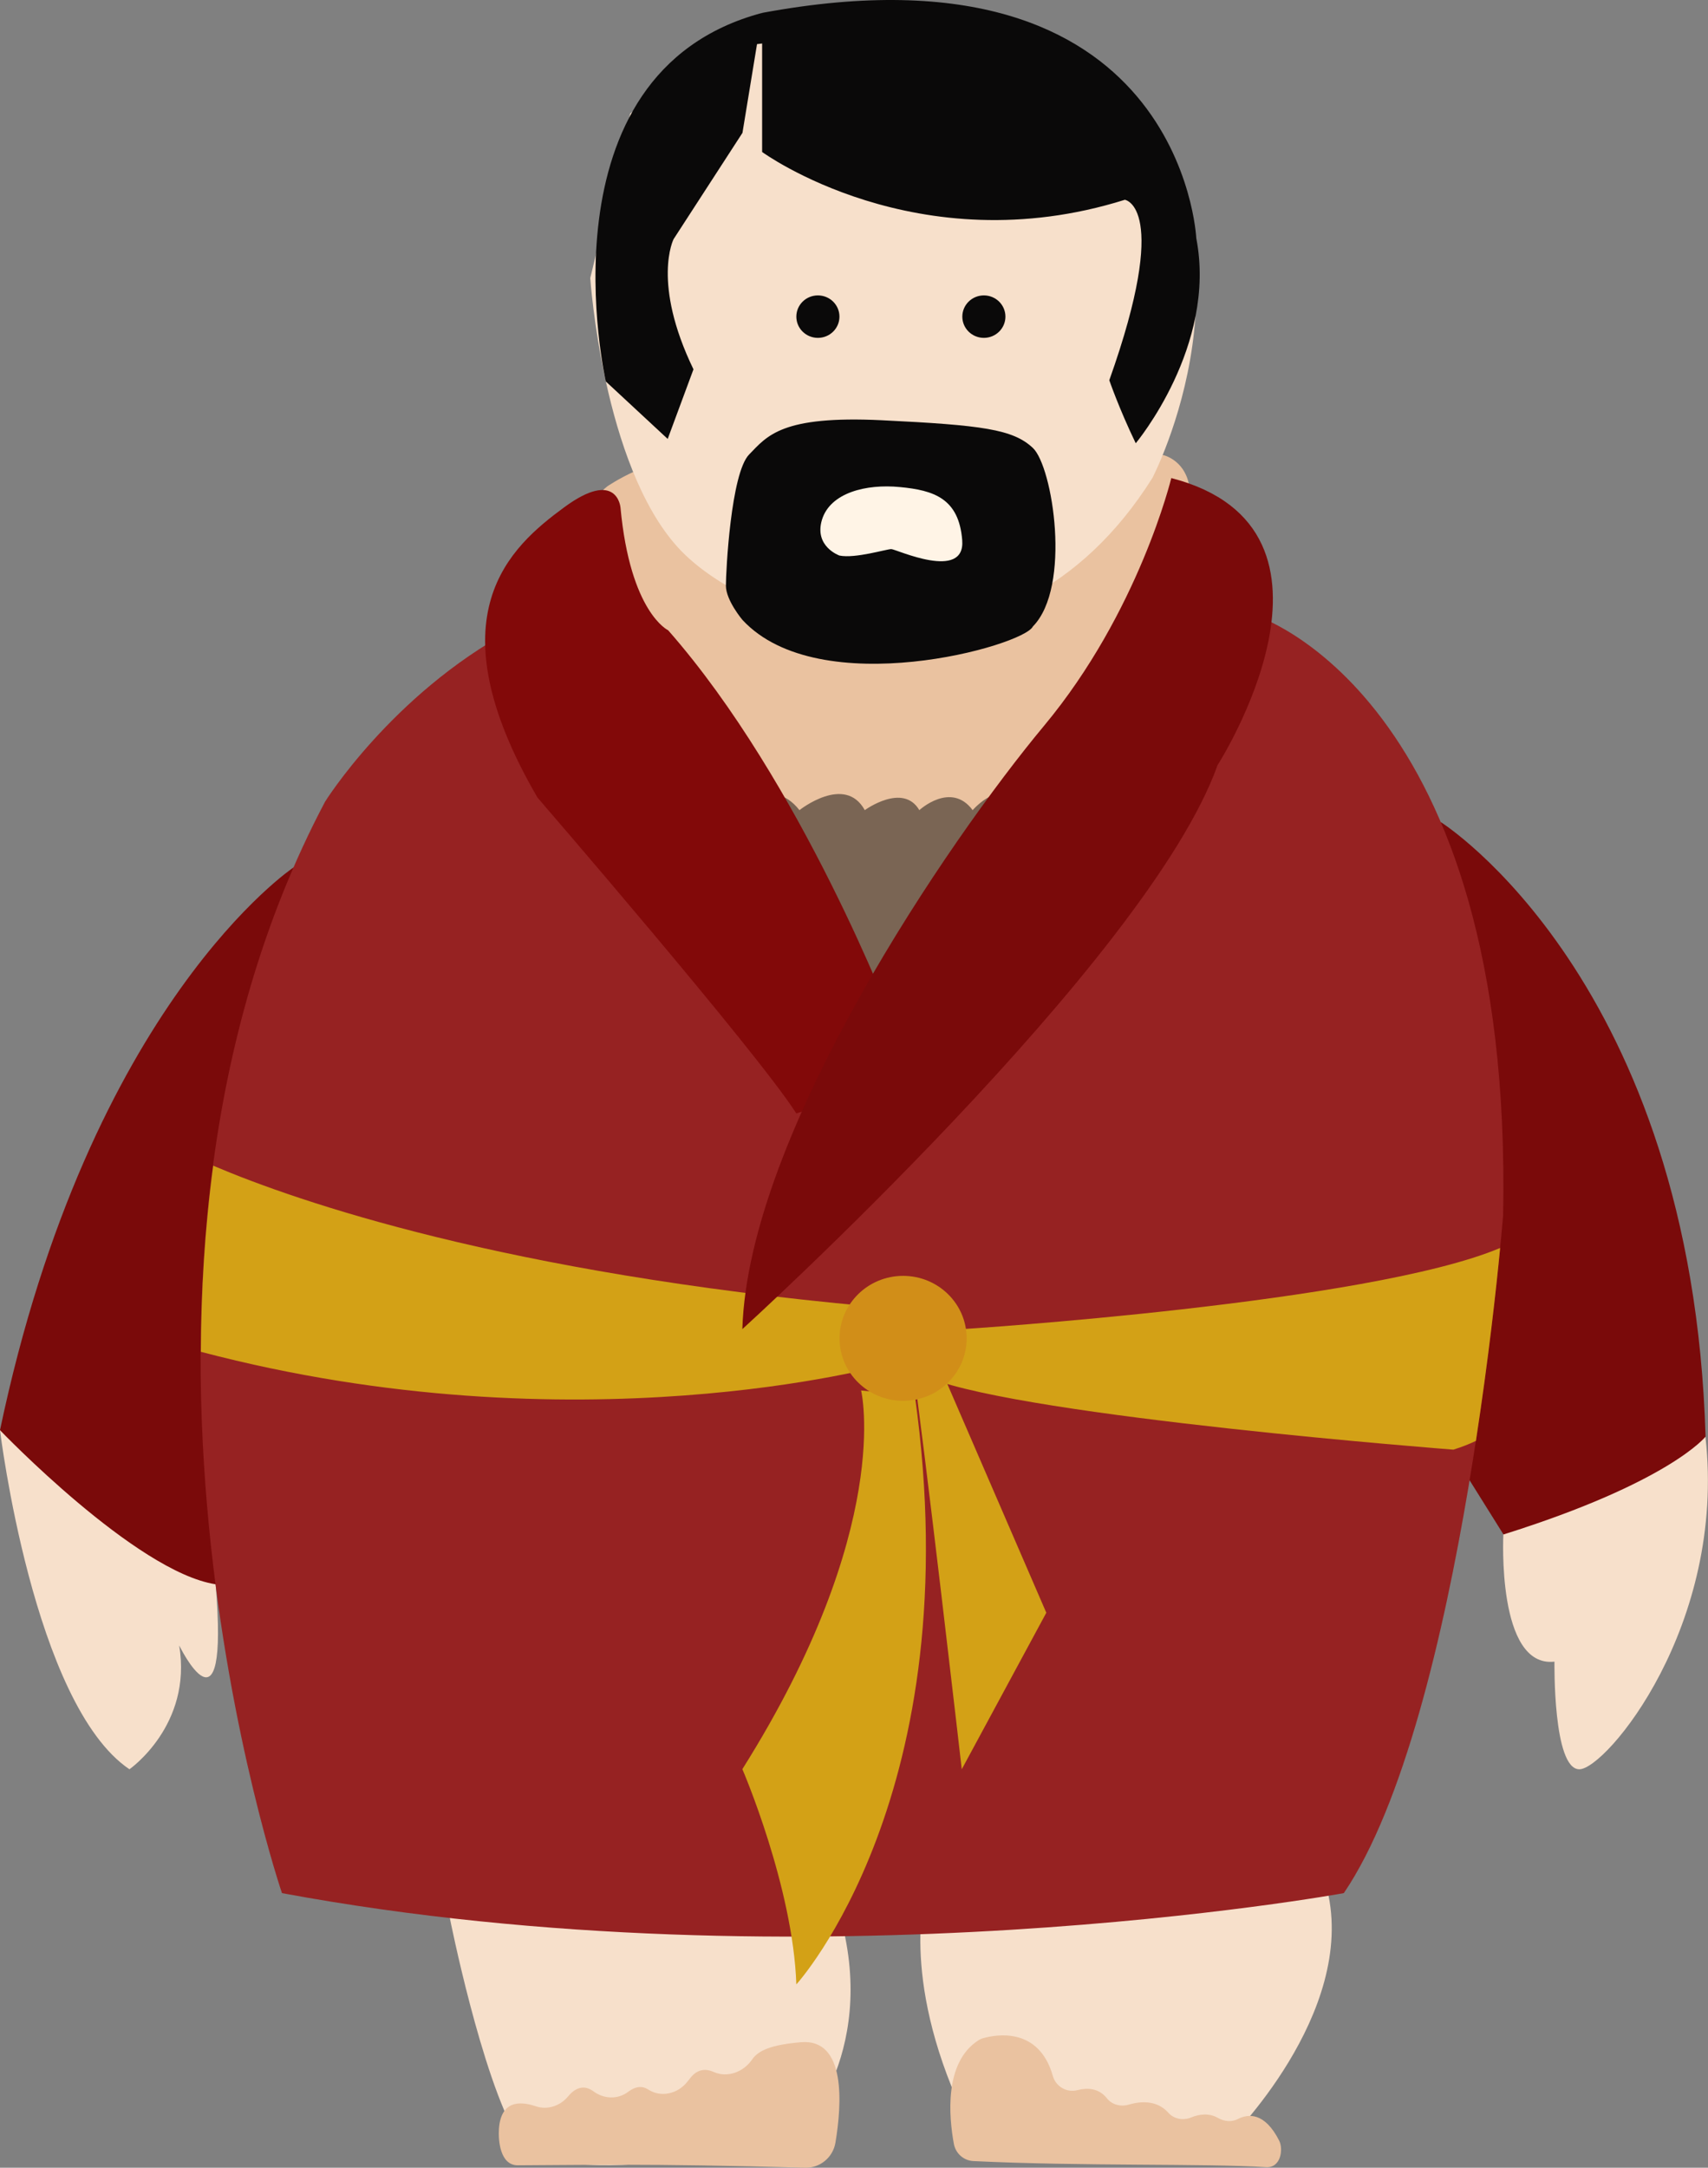 <?xml version="1.0" encoding="utf-8"?>
<!-- Generator: Adobe Illustrator 21.0.2, SVG Export Plug-In . SVG Version: 6.00 Build 0)  -->
<svg version="1.1" id="Layer_1" xmlns="http://www.w3.org/2000/svg" xmlns:xlink="http://www.w3.org/1999/xlink" x="0px" y="0px"
	 width="153.74px" height="194.98px" viewBox="0 0 153.74 194.98" style="enable-background:new 0 0 153.74 194.98;"
	 xml:space="preserve">
<rect x="0" y="0" width="153.74" height="194.98" fill="#808080" stroke="none"/>
<style type="text/css">
	.st0{fill:#EAC2A0;}
	.st1{fill:#F7E0CB;}
	.st2{fill:#0A0909;}
	.st3{fill:#FFF4E6;}
	.st4{opacity:0.5;fill:#0A0909;}
	.st5{fill:#7A0A0A;}
	.st6{fill:#962222;}
	.st7{fill:#D3A116;}
	.st8{fill:#820909;}
	.st9{fill:#D18E18;}
</style>
<g>
	<path class="st0" d="M104.7,40.93c0,0,7.3,1.58-3.45,15.76S80.24,90.22,80.24,90.22h-2.58c0,0-11.95-24.08-19.12-30.52
		c0,0-9.33-11.68-3.88-15.95c0,0,3.96-2.76,8.36-2.82s13.22,10.13,17.21,8.45C84.23,47.69,104.7,40.93,104.7,40.93z"/>
	<path class="st1" d="M53.13,25.01c0,0,1.13,16.81,7.9,24.24s29.65,14.47,42.7-6.26c0,0,10.51-20.14-2.76-34.9
		c0,0-19.07-18.94-44.24,2.12L53.13,25.01z"/>
	<path class="st2" d="M68.6,1.16v12.51c0,0,13.94,10.17,32.65,4.3c0,0,4.17,0.59-1.4,16.23c0,0,0.87,2.54,2.38,5.67
		c0,0,7.33-8.75,5.45-18.44C107.68,21.43,106.43-5.88,68.6,1.16z"/>
	<path class="st2" d="M68.6,1.16l0.81,2.65l-1.27,0.16l-1.31,7.98l-6.2,9.56c0,0-1.99,3.89,1.79,11.71l-2.32,6.26l-5.57-5.17
		C54.53,34.31,48.19,6.6,68.6,1.16z"/>
	<ellipse class="st2" cx="73.62" cy="28.48" rx="1.94" ry="1.91"/>
	<ellipse class="st2" cx="88.56" cy="28.48" rx="1.94" ry="1.91"/>
	<path class="st2" d="M66.83,55.76c0,0-1.49-1.76-1.49-3.08c0-1.32,0.45-10.12,2.09-11.8s2.91-3.52,11.95-3.08s11.8,0.81,13.59,2.49
		s3.5,12.5,0,16.06C92.14,58.1,73.77,63.24,66.83,55.76z"/>
	<path class="st3" d="M75.56,49.97c0,0-2.31-0.81-1.57-3.23c0.75-2.42,3.96-3.23,7.02-2.93c3.06,0.29,5.3,1.03,5.6,4.77
		s-5.97,0.81-6.38,0.81C79.82,49.38,76.98,50.26,75.56,49.97z"/>
	<path class="st1" d="M135.32,138.02c0,0-0.62,12.02,4.6,11.44c0,0-0.15,9.68,2.24,9.68c2.39,0,13.25-12.92,11.35-29.91h-13.59
		L135.32,138.02z"/>
	<path class="st1" d="M0,128.64c0,0,2.99,24.64,11.65,30.5c0,0,5.68-3.95,4.48-11.14c0,0,4.51,9.26,3.28-5.5S6.57,126,6.57,126
		L0,128.64z"/>
	<path class="st1" d="M40.49,172.52c0,0,2.82,14.18,6.1,19.76c3.29,5.57,25.09,0,25.09,0s7.38-7.25,3.99-19.76
		c-3.39-12.5-33.26-2.83-33.26-2.83L40.49,172.52z"/>
	<path class="st1" d="M83.35,169.99c0,0-2.41,7.63,3.27,19.94c2.38,5.18,6.91,2.45,11.44,2.21c6.25-0.33,12.45,0.43,12.45,0.43
		s11.65-11.44,8.96-22.58C116.78,158.84,83.35,169.99,83.35,169.99z"/>
	<path class="st4" d="M66.23,72.87c0,0,3.17-3.26,5.73,0c0,0,4.09-3.26,5.88,0c0,0,3.44-2.51,4.91,0c0,0,2.85-2.63,4.8,0
		c0,0,2.83-3.26,3.97,0l-3.55,16.31l-8.15,8.08l-11.58-10.7L66.23,72.87z"/>
	<path class="st5" d="M26.44,78.01c0,0-18.37,12.21-26.44,50.63c0,0,12.23,12.76,19.41,13.86S33.17,84.27,26.44,78.01z"/>
	<path class="st5" d="M129.68,73.94c0,0,22.64,14.22,23.84,55.28c0,0-3.24,4.11-18.19,8.8l-8.99-14.37L129.68,73.94z"/>
	<path class="st6" d="M112.9,55.32c0,0,23.3,7.04,22.4,53.96c0,0-3.58,45.16-14.34,61c0,0-48.09,8.8-95.58,0
		c0,0-18.82-55.27,3.88-98.17c0,0,5.97-9.59,16.73-15.42l25.69,27.66l5.01,7.92l11.86-11L112.9,55.32z"/>
	<path class="st7" d="M86.63,119.55l-8.37-2.05c-32.79-2.99-51.37-9.38-59.07-12.65c-0.76,5.7-1.09,11.32-1.11,16.74
		c33.84,8.91,61.58,1.18,61.58,1.18l3.97,1.17c8.96,3.52,47.19,6.45,47.19,6.45c0.74-0.23,1.41-0.49,2.03-0.79
		c1.14-7.41,1.84-13.8,2.18-17.35C123.23,117.23,86.63,119.55,86.63,119.55z"/>
	<path class="st8" d="M80.4,91.98c0,0-8.21-21.6-20.26-35.29c0,0-3.41-1.58-4.29-11.05c0,0-0.3-3.52-5.08,0
		c-4.78,3.52-11.95,9.68-2.39,26.1c0,0,19.71,22.8,23.3,28.41l7.97-2.6L80.4,91.98z"/>
	<path class="st5" d="M105.43,43c0,0-2.9,12.02-11.46,22.29s-26.62,36.66-27.15,54.26c0,0,36.51-33.14,42.78-50.74
		C109.61,68.81,123.19,47.61,105.43,43z"/>
	<path class="st7" d="M86.57,159.14c0,0-3.44-29.93-4.47-36.69l1.03-2.91l11.05,25.52L86.57,159.14z"/>
	<path class="st7" d="M71.68,178.49c0,0,15.7-17.17,10.67-52.94l-4.84-0.48c0,0,2.98,12.35-10.69,34.06
		C66.83,159.14,71.38,169.7,71.68,178.49z"/>
	<ellipse class="st9" cx="81.29" cy="120.38" rx="5.72" ry="5.62"/>
	<path class="st0" d="M72.46,194.98c1.35,0.04,2.52-0.93,2.74-2.26c0.57-3.42,0.99-9.37-3.1-9.03c-2.7,0.23-3.85,0.75-4.39,1.54
		c-0.77,1.13-2.21,1.69-3.46,1.14c-0.69-0.31-1.41-0.29-2.04,0.45c-0.12,0.14-0.23,0.28-0.33,0.41c-0.84,1.09-2.37,1.47-3.52,0.72
		c-0.49-0.32-1.09-0.35-1.83,0.21c-0.93,0.7-2.18,0.64-3.11-0.05c-0.64-0.47-1.44-0.57-2.3,0.47c-0.71,0.85-1.86,1.23-2.9,0.87
		c-1.41-0.48-3.13-0.52-3.31,2.03c-0.07,1.04,0.1,3.28,1.69,3.28C51.71,194.75,58.28,194.57,72.46,194.98z"/>
	<path class="st0" d="M85.86,192.84c-0.45-2.45-0.89-7.31,2.19-9.31c0.15-0.1,0.31-0.17,0.48-0.21c1.06-0.3,4.97-1.07,6.24,3.41
		c0.27,0.95,1.25,1.52,2.21,1.27c0.89-0.23,1.92-0.19,2.65,0.73c0.46,0.59,1.26,0.79,1.98,0.57c1.07-0.31,2.53-0.42,3.56,0.74
		c0.51,0.57,1.33,0.71,2.04,0.42c0.7-0.29,1.6-0.44,2.44,0.05c0.55,0.31,1.21,0.38,1.77,0.09c0.93-0.48,2.41-0.63,3.72,1.94
		c0.39,0.77,0.16,2.48-1.19,2.39c-5.36-0.35-16.53-0.07-26.35-0.55C86.73,194.33,86.02,193.69,85.86,192.84z"/>
</g>
</svg>
